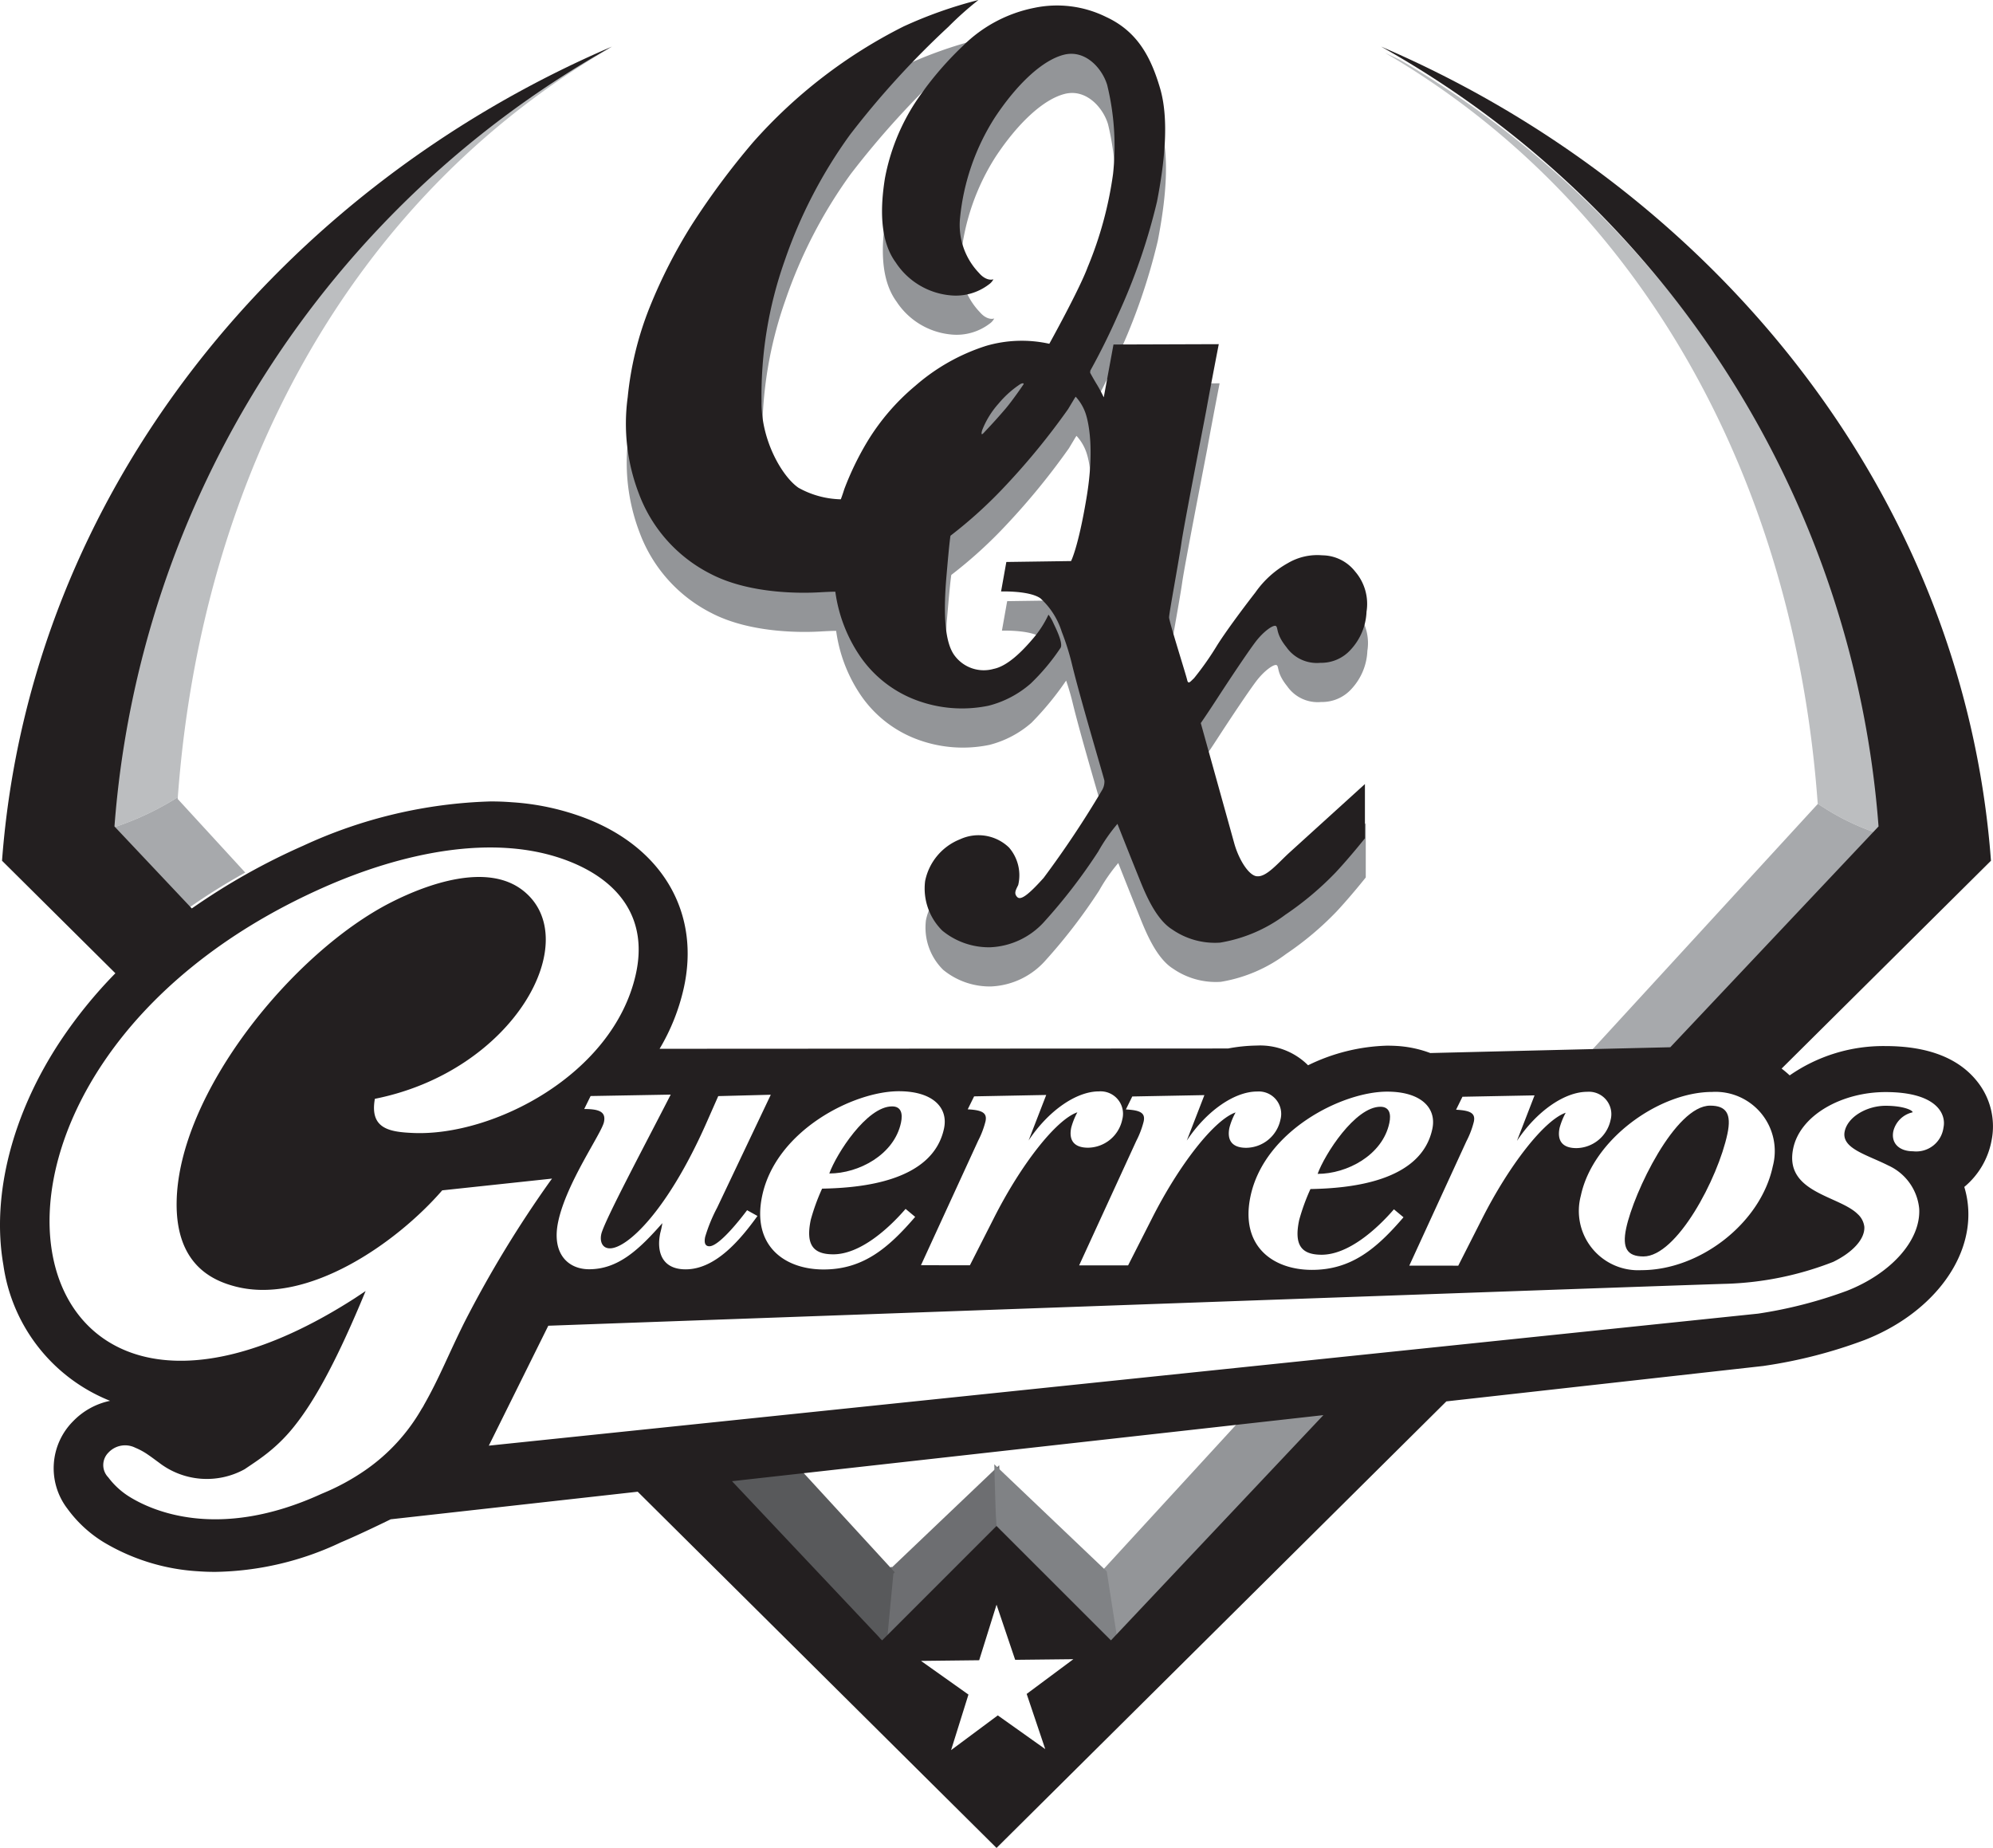<svg xmlns="http://www.w3.org/2000/svg" viewBox="0 0 173.299 160.677"><g data-name="Layer 2"><g data-name="Layer 1"><path d="M96.893 33.36l9.156-.03s-.669 3.445-1.085 5.75c-.44 2.306-1.95 10.048-2.164 11.54-.21 1.498-1.076 6.106-1.071 6.469 0 .357 1.475 4.987 1.571 5.432.099.441.292.13.588-.132a25.412 25.412 0 0 0 2.027-2.891c.692-1.09 2.002-2.887 3.322-4.586a8.467 8.467 0 0 1 2.834-2.55 5.031 5.031 0 0 1 2.98-.672 3.675 3.675 0 0 1 2.865 1.42 4.313 4.313 0 0 1 .982 3.48 5.157 5.157 0 0 1-1.363 3.292 3.44 3.44 0 0 1-2.65 1.156 3.228 3.228 0 0 1-2.954-1.364c-.922-1.14-.706-1.669-.906-1.829-.2-.16-1.098.451-1.833 1.442-.736.99-2.096 3.034-3.096 4.565-.999 1.548-1.612 2.426-1.612 2.426s2.491 8.936 2.902 10.427c.41 1.489 1.32 2.888 2.013 2.893.806.057 1.796-1.142 2.764-2.03.977-.889 6.595-5.989 6.595-5.989v4.716s-1.262 1.595-2.55 2.974a27.006 27.006 0 0 1-4.365 3.67 13.002 13.002 0 0 1-5.685 2.43 6.542 6.542 0 0 1-4.159-1.145c-1.45-.908-2.362-3.178-2.892-4.495a612.3 612.3 0 0 1-1.87-4.688 15.154 15.154 0 0 0-1.67 2.406 48.197 48.197 0 0 1-4.754 6.17 6.698 6.698 0 0 1-4.628 2.154 6.386 6.386 0 0 1-4.169-1.442 5.153 5.153 0 0 1-1.501-4.316 4.962 4.962 0 0 1 3.047-3.636 3.823 3.823 0 0 1 4.252.724 3.69 3.69 0 0 1 .796 3.257c-.204.424-.402.733-.082 1.047.306.315.999-.226 2.292-1.664a86.453 86.453 0 0 0 5.065-7.603 1.484 1.484 0 0 0 .22-.858c-.049-.277-2.052-6.965-2.803-10.038a21.286 21.286 0 0 0-.907-2.903 6.576 6.576 0 0 0-1.86-2.914c-.975-.678-3.414-.59-3.414-.59l.456-2.565 5.63-.08s.62-1.175 1.331-5.441c.727-4.26.194-6.676-.095-7.472a4.09 4.09 0 0 0-.838-1.38l-.084.123-.574.958a61.29 61.29 0 0 1-5.404 6.62 39.382 39.382 0 0 1-4.821 4.389s-.077.3-.339 3.386c-.276 3.085-.227 5.82.7 7.042.92 1.215 1.856-.533 3.066-.78a6.947 6.947 0 0 0 3.528-2.327 3.112 3.112 0 0 1 2.076-1.163 3.541 3.541 0 0 1 .414.71c.091.196.267.547.413.913.202.49.359 1.02.23 1.252a26.313 26.313 0 0 1-3.116 3.821 8.903 8.903 0 0 1-3.65 1.924 11.358 11.358 0 0 1-6.49-.554 10.285 10.285 0 0 1-4.708-3.765 13.106 13.106 0 0 1-2.139-5.59s-.213-.015-1.357.05c-1.136.068-5.93.253-9.49-1.604a12.854 12.854 0 0 1-6.24-6.986 16.948 16.948 0 0 1-.966-8.377 28.49 28.49 0 0 1 1.9-7.792 45.217 45.217 0 0 1 3.664-7.187 66.32 66.32 0 0 1 5.32-7.165 43.563 43.563 0 0 1 13.104-10.09 37.8 37.8 0 0 1 6.508-2.3 29.036 29.036 0 0 0-2.615 2.336 75.482 75.482 0 0 0-8.567 9.4 41.622 41.622 0 0 0-5.681 10.98 34.98 34.98 0 0 0-1.997 12.173c-.052 3.395 1.798 6.558 3.216 7.525a7.886 7.886 0 0 0 3.676 1.002s.103-.242.309-.895a25.484 25.484 0 0 1 2.025-4.17 19.511 19.511 0 0 1 4.162-4.817 17.345 17.345 0 0 1 6.147-3.462 11.047 11.047 0 0 1 5.488-.181s2.612-4.71 3.337-6.665a32.701 32.701 0 0 0 2.207-8.104 22.472 22.472 0 0 0-.508-7.717c-.411-1.408-1.86-3.101-3.735-2.653-1.87.456-4.099 2.535-6.044 5.478a19.799 19.799 0 0 0-3.018 8.698 6.044 6.044 0 0 0 1.647 4.806c.629.734 1.206.584 1.256.544a1.233 1.233 0 0 1-.404.46 4.742 4.742 0 0 1-3.357.941 6.383 6.383 0 0 1-4.74-2.863c-1.432-1.957-1.322-4.887-.936-7.307a18.226 18.226 0 0 1 2.65-6.607A28.683 28.683 0 0 1 83.8 7.396 12.132 12.132 0 0 1 90 4.09a9.625 9.625 0 0 1 6.242.785c2.692 1.246 3.878 3.415 4.698 6.188.822 2.778.375 6.572-.267 9.884a52.535 52.535 0 0 1-3.412 9.882c-1.145 2.618-2.385 4.807-2.385 4.807l-.013.18s.304.565.607 1.055c.308.501.578 1.083.578 1.083zm-7.827 3.473c.064-.093-.047-.156-.293-.018a8.709 8.709 0 0 0-1.874 1.685 7.665 7.665 0 0 0-1.432 2.332c-.15.59.109.246.33.014a49.904 49.904 0 0 0 1.705-1.895c.637-.756 1.507-2.032 1.564-2.118z" fill="#939598" data-name="&lt;Group&gt;"/><path d="M32.767 99.385q-.901-1.436-1.801-2.884c-1.868-3.006-3.557-5.112-6.346-5.524z" fill="#808285"/><path d="M34.522 101.197a63.503 63.503 0 0 0-2.598-3.021 32.432 32.432 0 0 0-4.145-3.939z" fill="#58595b"/><path d="M77.49 136.628l-.077.075.03.035-.522 5.505 9.764-9.762.105.105c.021-.175-.135-3.899-.162-4.55l-9.084 8.652z" stroke-miterlimit="10" stroke-width=".567" fill="#6d6e71" stroke="#6d6e71"/><path stroke="#939598" stroke-miterlimit="10" stroke-width=".567" fill="#939598" d="M96.88 142.167l18.226-19.323-7.001.782-12.067 13.145.842 5.396z"/><path d="M86.757 127.997s.114 4.056.157 4.608l.008-.019c.005 0 .063.11.16.292l9.553 9.55.187-.2-.85-5.456z" stroke="#808285" stroke-miterlimit="10" stroke-width=".567" fill="#808285"/><path stroke="#58595b" stroke-miterlimit="10" stroke-width=".567" fill="#58595b" d="M77.411 136.705l.002-.002-8.034-8.752-5.696.636 12.188 12.923.939.845.071-.071.53-5.579z"/><path d="M163.65 72.228a85.073 85.073 0 0 0-41.892-67.013c-.438-.205-.873-.416-1.316-.613 22.4 13.078 35.588 37.197 37.615 65.271a21.102 21.102 0 0 0 5.333 2.63z" fill="#bcbec0"/><path d="M145.54 91.428l17.85-18.926a21.102 21.102 0 0 1-5.333-2.629c.002.01.002.021.003.032l-19.916 21.699 7.396-.176z" fill="#a7a9ac"/><path d="M9.717 71.79l.15.16a25.155 25.155 0 0 0 5.596-2.634l-.012.152C17.47 41.38 30.524 17.316 52.939 4.233c-.652.29-1.295.596-1.938.903A85.058 85.058 0 0 0 9.717 71.79z" fill="#bcbec0"/><path d="M9.867 71.95l6.577 6.973a54.505 54.505 0 0 1 4.882-3.053l-5.875-6.402c.004-.051.01-.101.012-.152a25.155 25.155 0 0 1-5.596 2.633z" fill="#a7a9ac"/><path d="M96.822 29.955l9.155-.03s-.67 3.444-1.086 5.75c-.437 2.304-1.95 10.047-2.164 11.54-.21 1.496-1.074 6.104-1.07 6.468 0 .356 1.474 4.986 1.57 5.432.099.442.292.13.588-.133a25.605 25.605 0 0 0 2.03-2.89c.69-1.09 2.001-2.887 3.32-4.586a8.479 8.479 0 0 1 2.832-2.55 5.041 5.041 0 0 1 2.983-.672 3.673 3.673 0 0 1 2.863 1.42 4.305 4.305 0 0 1 .982 3.48 5.146 5.146 0 0 1-1.364 3.292 3.438 3.438 0 0 1-2.648 1.156 3.232 3.232 0 0 1-2.955-1.364c-.92-1.14-.705-1.668-.904-1.83-.202-.16-1.1.453-1.834 1.443-.735.99-2.095 3.034-3.095 4.566-1 1.547-1.612 2.425-1.612 2.425s2.49 8.936 2.902 10.426c.41 1.49 1.317 2.89 2.013 2.894.806.057 1.795-1.142 2.761-2.03l6.597-5.989v4.717s-1.263 1.594-2.549 2.973a27.147 27.147 0 0 1-4.367 3.671 13.006 13.006 0 0 1-5.686 2.428 6.532 6.532 0 0 1-4.156-1.145c-1.452-.907-2.364-3.176-2.892-4.494a570.256 570.256 0 0 1-1.87-4.688 15.235 15.235 0 0 0-1.67 2.406 48.215 48.215 0 0 1-4.756 6.17 6.693 6.693 0 0 1-4.627 2.154 6.386 6.386 0 0 1-4.17-1.442 5.145 5.145 0 0 1-1.5-4.316 4.962 4.962 0 0 1 3.047-3.636 3.82 3.82 0 0 1 4.25.724 3.686 3.686 0 0 1 .798 3.257c-.206.424-.403.733-.084 1.047.307.315 1-.226 2.292-1.664a85.925 85.925 0 0 0 5.066-7.604 1.454 1.454 0 0 0 .22-.856c-.05-.277-2.052-6.966-2.801-10.04a21.846 21.846 0 0 0-.907-2.902 6.598 6.598 0 0 0-1.86-2.914c-.977-.678-3.417-.59-3.417-.59l.458-2.565 5.628-.08s.621-1.175 1.334-5.442c.725-4.258.192-6.675-.096-7.471a4.12 4.12 0 0 0-.838-1.38l-.083.123-.575.958a61.385 61.385 0 0 1-5.405 6.62 39.39 39.39 0 0 1-4.821 4.389s-.076.3-.339 3.385c-.274 3.086-.226 5.821.702 7.043a3.156 3.156 0 0 0 3.386 1.151c1.203-.24 2.464-1.502 3.416-2.625a8.97 8.97 0 0 0 1.356-2.093 3.595 3.595 0 0 1 .414.71c.091.196.266.547.414.913.202.49.357 1.019.23 1.252a18.438 18.438 0 0 1-2.607 3.119 8.898 8.898 0 0 1-3.65 1.923 11.347 11.347 0 0 1-6.488-.554 10.282 10.282 0 0 1-4.71-3.764 13.093 13.093 0 0 1-2.138-5.591s-.214-.014-1.358.05c-1.134.067-5.93.253-9.489-1.604a12.848 12.848 0 0 1-6.24-6.986 16.96 16.96 0 0 1-.966-8.378 28.518 28.518 0 0 1 1.9-7.79 44.881 44.881 0 0 1 3.665-7.187 66.134 66.134 0 0 1 5.318-7.165A43.59 43.59 0 0 1 78.57 2.3 37.74 37.74 0 0 1 85.08 0a28.496 28.496 0 0 0-2.618 2.335 75.593 75.593 0 0 0-8.566 9.4 41.67 41.67 0 0 0-5.682 10.98 35.053 35.053 0 0 0-1.996 12.173c-.052 3.395 1.8 6.558 3.216 7.525a7.886 7.886 0 0 0 3.676 1.002s.103-.242.308-.895a25.535 25.535 0 0 1 2.027-4.17 19.472 19.472 0 0 1 4.162-4.818 17.348 17.348 0 0 1 6.145-3.461 11.056 11.056 0 0 1 5.49-.18s2.613-4.711 3.337-6.666a32.666 32.666 0 0 0 2.206-8.104 22.426 22.426 0 0 0-.507-7.717c-.411-1.407-1.86-3.101-3.735-2.653-1.872.456-4.098 2.535-6.044 5.477a19.8 19.8 0 0 0-3.017 8.699 6.03 6.03 0 0 0 1.646 4.806c.63.734 1.204.583 1.256.544a1.231 1.231 0 0 1-.405.46 4.737 4.737 0 0 1-3.357.941 6.377 6.377 0 0 1-4.739-2.864c-1.433-1.956-1.321-4.886-.936-7.306A18.222 18.222 0 0 1 79.594 8.9a28.686 28.686 0 0 1 4.136-4.91 12.132 12.132 0 0 1 6.2-3.306 9.625 9.625 0 0 1 6.24.785c2.694 1.245 3.88 3.416 4.698 6.188.823 2.778.376 6.573-.265 9.884a52.611 52.611 0 0 1-3.413 9.881 58.877 58.877 0 0 1-2.385 4.808l-.013.181s.305.565.607 1.054a11.975 11.975 0 0 1 .577 1.083zm-7.83 3.472c.067-.093-.045-.156-.291-.017a8.687 8.687 0 0 0-1.873 1.684 7.614 7.614 0 0 0-1.432 2.332c-.152.59.108.245.327.014a48.25 48.25 0 0 0 1.706-1.895c.639-.756 1.509-2.032 1.564-2.118z" fill="#231f20" data-name="&lt;Group&gt;"/><path d="M120.808 97.648c.166-.785.017-1.41-.774-1.416-2.208 0-4.851 4.143-5.461 5.835 2.554.003 5.645-1.628 6.235-4.42zm-42.463-.035c.167-.786.015-1.413-.774-1.413-2.208 0-4.849 4.137-5.46 5.833 2.553.003 5.642-1.627 6.234-4.42zm64.557 11.635c2.903 0 6.482-6.775 7.304-10.663.373-1.758-.113-2.448-1.5-2.45-3.028-.005-6.64 7.527-7.304 10.663-.372 1.756.115 2.447 1.5 2.45z" fill="#231f20"/><path d="M172.025 94.162c-1.608-2.127-4.323-3.207-8.092-3.207a14.255 14.255 0 0 0-8.312 2.549 9.395 9.395 0 0 0-.703-.591l18.205-18.073c-2.42-32.33-24.554-58.591-53.033-70.789a85.093 85.093 0 0 1 43.257 67.807l-18.108 19.2c-7.243.169-20.868.504-20.868.504a9.988 9.988 0 0 0-2.873-.615 15.21 15.21 0 0 0-.895-.027 16.628 16.628 0 0 0-6.861 1.705 5.896 5.896 0 0 0-4.464-1.714 14.206 14.206 0 0 0-2.492.255l-49.431.026a17.966 17.966 0 0 0 2.092-5.237c1.466-6.51-1.767-12.167-8.436-14.776a21.84 21.84 0 0 0-6.503-1.424 22.391 22.391 0 0 0-1.908-.069 41.57 41.57 0 0 0-16.23 3.847 56.983 56.983 0 0 0-9.691 5.457l-6.726-7.132A85.08 85.08 0 0 1 53.216 4.05C24.731 16.248 2.597 42.511.176 74.84l9.857 9.785a40.313 40.313 0 0 0-4.758 5.855C1.05 96.841-.76 103.957.294 109.995a14.969 14.969 0 0 0 9.278 11.806 6.225 6.225 0 0 0-3.216 1.776 5.783 5.783 0 0 0-.492 7.607 10.995 10.995 0 0 0 3.163 2.917 18.057 18.057 0 0 0 8.188 2.52c.492.037.994.054 1.494.054a26.344 26.344 0 0 0 10.947-2.574c1.686-.704 4.317-1.999 4.317-1.999l21.478-2.398 31.148 30.921.053.052.002-.002v.002l39.113-38.827 27.571-3.08.105-.017a42.017 42.017 0 0 0 8.716-2.249c5.622-2.206 9.233-6.765 8.987-11.351a8.112 8.112 0 0 0-.343-1.95 6.868 6.868 0 0 0 2.363-3.998 6.239 6.239 0 0 0-1.141-5.043zm-23.13.78a5.153 5.153 0 0 1 5.255 6.47c-1.042 4.925-6.327 9.034-11.435 9.028a5.155 5.155 0 0 1-5.256-6.471c1.041-4.925 6.831-9.032 11.437-9.026zm-21.729.42l6.269-.12-1.53 3.955c1.754-2.634 4.18-4.265 6.106-4.265a1.95 1.95 0 0 1 2.036 2.447 3.083 3.083 0 0 1-2.978 2.449c-1.26-.003-1.68-.69-1.456-1.76a6.063 6.063 0 0 1 .531-1.315c-1.837.626-4.898 4.515-7.288 9.249l-2.054 4.048-4.258-.005 4.97-10.821a7.614 7.614 0 0 0 .643-1.694c.152-.722-.267-.973-1.546-1.04zm-6.538-.444c2.935.003 4.306 1.415 3.92 3.236-.972 4.613-7.181 5.17-10.6 5.233a17.905 17.905 0 0 0-.98 2.697c-.459 2.166.18 3.011 1.947 3.015 2.301 0 4.747-2.163 6.292-3.95l.833.693c-2.345 2.728-4.532 4.577-7.971 4.573-3.405-.005-6.248-2.076-5.332-6.406 1.203-5.678 7.949-9.094 11.891-9.091zm-22.173.42l6.272-.118-1.531 3.952c1.756-2.634 4.183-4.265 6.11-4.264a1.95 1.95 0 0 1 2.033 2.449 3.077 3.077 0 0 1-2.977 2.444c-1.263 0-1.682-.69-1.456-1.757a5.709 5.709 0 0 1 .532-1.317c-1.838.627-4.9 4.513-7.29 9.252l-2.056 4.047-4.257-.003 4.97-10.823a7.774 7.774 0 0 0 .643-1.695c.154-.722-.267-.975-1.548-1.038zm-13.752-.01l6.27-.121-1.53 3.952c1.756-2.634 4.182-4.265 6.106-4.262a1.95 1.95 0 0 1 2.036 2.447 3.08 3.08 0 0 1-2.976 2.448c-1.262 0-1.687-.69-1.458-1.76a6.184 6.184 0 0 1 .53-1.317c-1.835.626-4.898 4.513-7.286 9.25l-2.058 4.05-4.256-.004 4.971-10.823a7.735 7.735 0 0 0 .643-1.694c.152-.722-.268-.972-1.548-1.038zm-6.537-.446c2.932.001 4.305 1.417 3.921 3.236-.976 4.613-7.184 5.171-10.603 5.234a18.157 18.157 0 0 0-.982 2.695c-.457 2.168.186 3.014 1.95 3.016 2.303.002 4.748-2.16 6.293-3.95l.833.694c-2.346 2.729-4.535 4.575-7.972 4.573-3.405-.003-6.248-2.077-5.332-6.405 1.203-5.682 7.95-9.097 11.892-9.093zm-19.845.294c-2.152 4.208-5.808 11.045-6.04 12.142-.133.63.088 1.224.75 1.225 1.513 0 5.011-3.256 8.396-10.91l1.027-2.327 4.569-.119-4.665 9.82a13.943 13.943 0 0 0-1.041 2.538c-.132.63.08.817.364.817.882 0 2.838-2.54 3.281-3.135l.903.501c-1.472 2.04-3.631 4.643-6.25 4.641-2.018 0-2.558-1.476-2.2-3.17a7.715 7.715 0 0 0 .18-.848c-1.992 2.258-3.814 4.012-6.37 4.01-1.797 0-3.285-1.32-2.687-4.142.717-3.39 3.766-7.655 3.979-8.66.186-.876-.393-1.131-1.717-1.131l.555-1.128zm-21.433 26.943a2.707 2.707 0 0 1-.213.363 16.416 16.416 0 0 1-4.867 5.32 19.805 19.805 0 0 1-3.846 2.084c-9.095 4.17-14.879 1.378-16.673.277a6.756 6.756 0 0 1-1.875-1.708 1.53 1.53 0 0 1 .012-2.15 1.98 1.98 0 0 1 2.332-.428 5.873 5.873 0 0 1 1.14.628c.359.244.67.487.906.654a6.806 6.806 0 0 0 7.454.596l.042-.027c.714-.482 1.402-.93 2.108-1.508a14.187 14.187 0 0 0 2.248-2.293c1.578-1.994 3.372-5.119 5.707-10.648l.429-1.024-.934.621C-.04 132.729-7.73 93.062 28.132 77.164c6.59-2.925 14.809-4.837 21.337-2.28 4.34 1.7 6.91 4.972 5.813 9.845-1.958 8.706-12.394 14.07-19.333 13.784-2.09-.087-3.82-.366-3.352-2.972 12.148-2.42 18.304-13.873 12.871-18.117-3.084-2.413-8.217-.61-11.45 1.03-8.502 4.31-18.538 16.579-18.659 26.098-.07 5.443 3.165 6.81 5.148 7.318 6.25 1.593 13.955-3.77 17.946-8.37l9.55-1.021-.138.183a98.057 98.057 0 0 0-7.471 12.29c-1.417 2.843-2.189 4.856-3.506 7.167zm54 29.964l-4.126-2.931-4.062 3.02 1.51-4.83-4.127-2.928 5.06-.057 1.51-4.832 1.62 4.796 5.06-.055-4.06 3.02zm5.713-9.454l-9.95-9.947-9.947 9.947-13.053-13.84 51.422-5.744zm72.394-44.596a2.392 2.392 0 0 1-2.65 2.07c-1.228-.002-1.929-.724-1.71-1.757a2.225 2.225 0 0 1 1.673-1.63c.034-.16-.765-.569-2.342-.569-1.608-.003-3.29.94-3.563 2.226-.312 1.486 1.91 2.013 3.805 2.972a4.603 4.603 0 0 1 2.674 3.753c.15 2.788-2.505 5.652-6.272 7.132a38.846 38.846 0 0 1-7.738 1.99L42.505 125.699l5.171-10.427s97.016-3.493 102.468-3.647a27.846 27.846 0 0 0 9.258-1.904c1.673-.815 2.768-1.972 2.709-3.051a1.77 1.77 0 0 0-.577-1.106c-1.631-1.617-6.423-1.857-5.605-5.72.61-2.884 4.223-4.892 8.04-4.889 4.413.003 5.276 1.887 5.026 3.08z" fill="#231f20"/></g></g></svg>